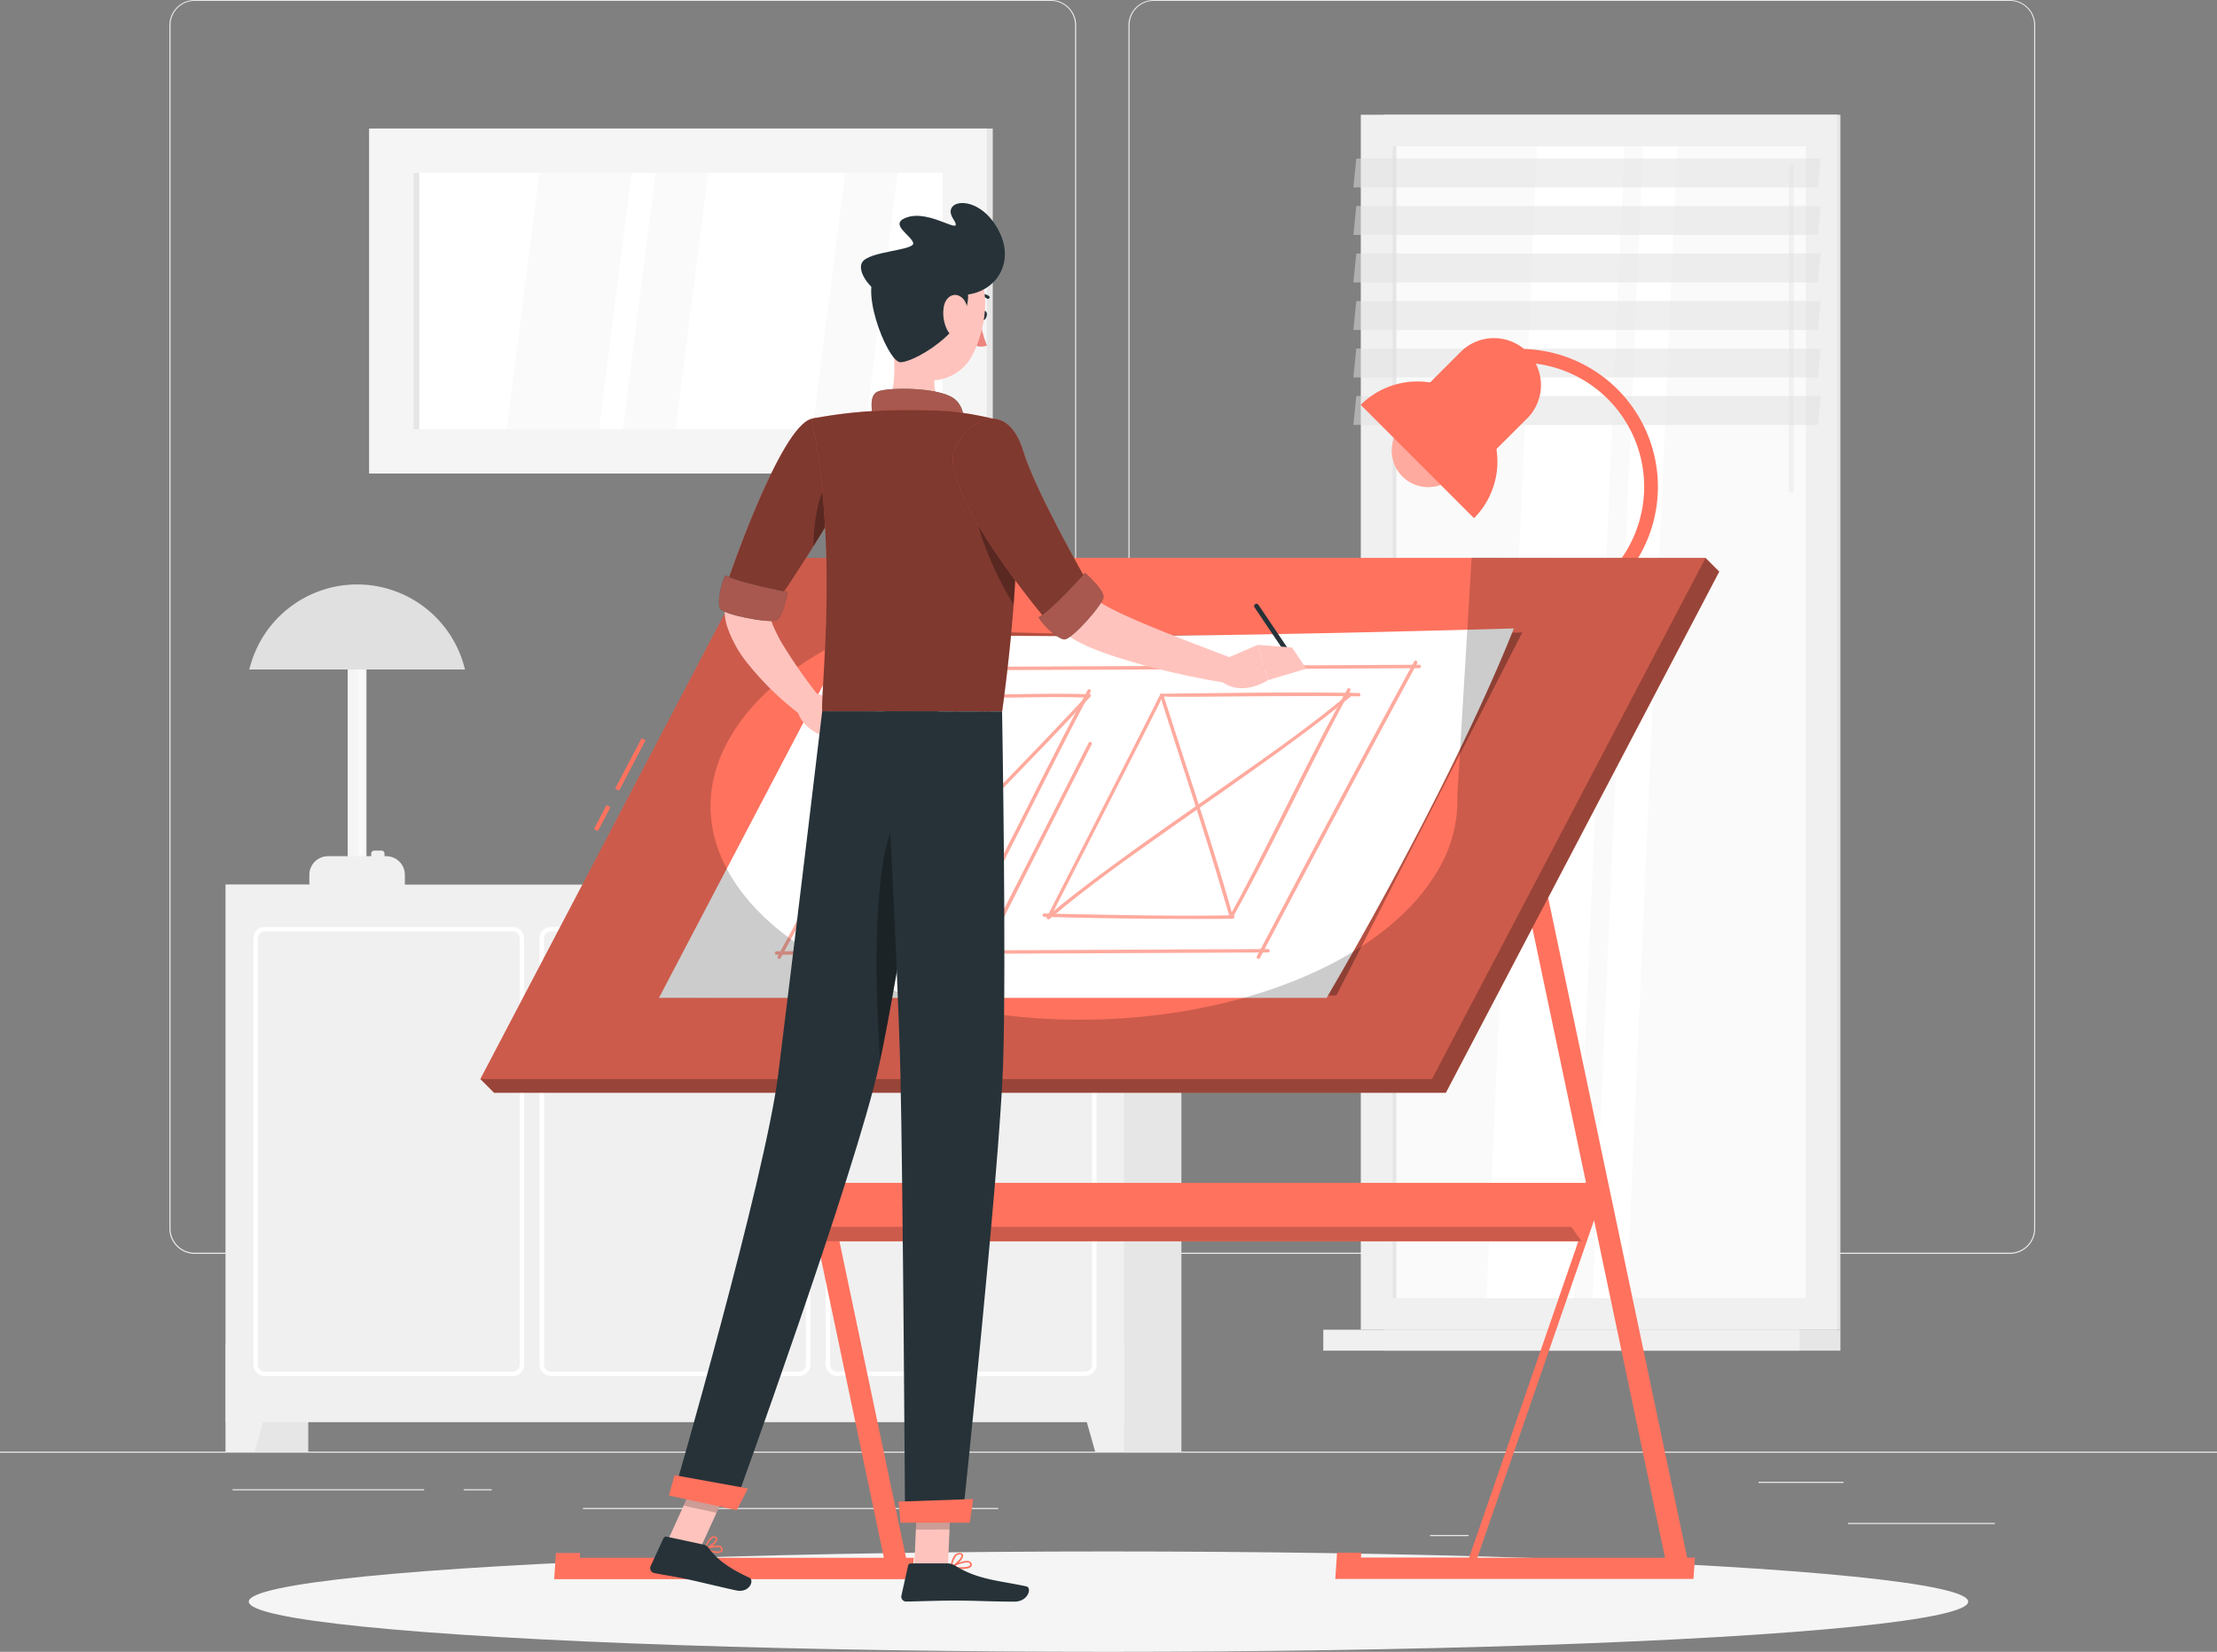 <svg xmlns="http://www.w3.org/2000/svg" width="543.908" height="405.277" viewBox="0 0 543.908 405.277">
  <rect x="0" y="0" width="543.908" height="405.277" fill="#808080" stroke="none"/>
  <g id="Designer-rafiki" transform="translate(0 -55)">
    <g id="freepik--background-complete--inject-20" transform="translate(0 55)">
      <rect id="Rectangle_66" data-name="Rectangle 66" width="543.908" height="0.272" transform="translate(0 356.151)" fill="#ebebeb"/>
      <rect id="Rectangle_67" data-name="Rectangle 67" width="36.028" height="0.272" transform="translate(453.38 373.654)" fill="#ebebeb"/>
      <rect id="Rectangle_68" data-name="Rectangle 68" width="9.453" height="0.272" transform="translate(350.854 376.613)" fill="#ebebeb"/>
      <rect id="Rectangle_69" data-name="Rectangle 69" width="20.875" height="0.272" transform="translate(431.417 363.559)" fill="#ebebeb"/>
      <rect id="Rectangle_70" data-name="Rectangle 70" width="46.983" height="0.272" transform="translate(57.067 365.387)" fill="#ebebeb"/>
      <rect id="Rectangle_71" data-name="Rectangle 71" width="6.886" height="0.272" transform="translate(113.742 365.387)" fill="#ebebeb"/>
      <rect id="Rectangle_72" data-name="Rectangle 72" width="101.907" height="0.272" transform="translate(143.015 369.977)" fill="#ebebeb"/>
      <path id="Path_273" data-name="Path 273" d="M254.457,362.635H44.411a6.211,6.211,0,0,1-6.2-6.211V61.157A6.211,6.211,0,0,1,44.411,55H254.457a6.211,6.211,0,0,1,6.211,6.211V356.423A6.211,6.211,0,0,1,254.457,362.635ZM44.411,55.218a5.939,5.939,0,0,0-5.929,5.939V356.423a5.939,5.939,0,0,0,5.929,5.939H254.457a5.95,5.95,0,0,0,5.939-5.939V61.157a5.95,5.95,0,0,0-5.939-5.939Z" transform="translate(3.355 -55)" fill="#ebebeb"/>
      <path id="Path_274" data-name="Path 274" d="M470.769,362.635H260.711a6.222,6.222,0,0,1-6.211-6.211V61.157A6.222,6.222,0,0,1,260.711,55H470.769a6.211,6.211,0,0,1,6.19,6.157V356.423A6.211,6.211,0,0,1,470.769,362.635ZM260.711,55.218a5.95,5.95,0,0,0-5.94,5.939V356.423a5.95,5.95,0,0,0,5.94,5.939H470.769a5.95,5.95,0,0,0,5.939-5.939V61.157a5.95,5.95,0,0,0-5.939-5.939Z" transform="translate(22.349 -55)" fill="#ebebeb"/>
      <rect id="Rectangle_73" data-name="Rectangle 73" width="20.255" height="139.099" transform="translate(75.625 356.151) rotate(180)" fill="#e6e6e6"/>
      <path id="Path_275" data-name="Path 275" d="M58.025,384.534H50.9V358.1H65.509Z" transform="translate(4.47 -28.383)" fill="#f0f0f0"/>
      <rect id="Rectangle_74" data-name="Rectangle 74" width="20.255" height="139.099" transform="translate(289.838 356.151) rotate(180)" fill="#e6e6e6"/>
      <rect id="Rectangle_75" data-name="Rectangle 75" width="220.435" height="131.887" transform="translate(275.805 348.928) rotate(180)" fill="#f0f0f0"/>
      <path id="Path_276" data-name="Path 276" d="M247.594,384.534h7.125V358.1H240.11Z" transform="translate(21.086 -28.383)" fill="#f0f0f0"/>
      <path id="Path_277" data-name="Path 277" d="M249.867,374.255H189.037a2.817,2.817,0,0,1-2.807-2.807V266.866a2.806,2.806,0,0,1,2.807-2.8h60.831a2.8,2.8,0,0,1,2.8,2.8V371.448a2.807,2.807,0,0,1-2.8,2.806Zm-60.831-109.1a1.708,1.708,0,0,0-1.719,1.708V371.448a1.719,1.719,0,0,0,1.719,1.719h60.831a1.708,1.708,0,0,0,1.708-1.719V266.866a1.708,1.708,0,0,0-1.708-1.708Z" transform="translate(16.354 -36.64)" fill="#fff"/>
      <path id="Path_278" data-name="Path 278" d="M185.316,374.255H124.486a2.807,2.807,0,0,1-2.8-2.807V266.866a2.8,2.8,0,0,1,2.8-2.8h60.831a2.807,2.807,0,0,1,2.807,2.8V371.448a2.817,2.817,0,0,1-2.807,2.806Zm-60.831-109.1a1.708,1.708,0,0,0-1.708,1.708V371.448a1.708,1.708,0,0,0,1.708,1.719h60.831a1.719,1.719,0,0,0,1.719-1.719V266.866a1.708,1.708,0,0,0-1.719-1.708Z" transform="translate(10.686 -36.64)" fill="#fff"/>
      <path id="Path_279" data-name="Path 279" d="M120.766,374.255H59.936a2.807,2.807,0,0,1-2.8-2.807V266.866a2.8,2.8,0,0,1,2.8-2.8h60.831a2.807,2.807,0,0,1,2.807,2.8V371.448a2.817,2.817,0,0,1-2.807,2.806Zm-60.831-109.1a1.708,1.708,0,0,0-1.708,1.708V371.448a1.708,1.708,0,0,0,1.708,1.719h60.831a1.719,1.719,0,0,0,1.719-1.719V266.866a1.708,1.708,0,0,0-1.719-1.708Z" transform="translate(5.018 -36.64)" fill="#fff"/>
      <rect id="Rectangle_76" data-name="Rectangle 76" width="112.143" height="298.084" transform="translate(451.52 326.236) rotate(180)" fill="#e6e6e6"/>
      <rect id="Rectangle_77" data-name="Rectangle 77" width="116.886" height="298.084" transform="translate(450.737 326.236) rotate(180)" fill="#f0f0f0"/>
      <rect id="Rectangle_78" data-name="Rectangle 78" width="112.143" height="5.134" transform="translate(451.52 331.382) rotate(180)" fill="#e6e6e6"/>
      <rect id="Rectangle_79" data-name="Rectangle 79" width="116.886" height="5.134" transform="translate(441.534 331.382) rotate(180)" fill="#f0f0f0"/>
      <rect id="Rectangle_80" data-name="Rectangle 80" width="282.604" height="101.417" transform="translate(443.013 35.898) rotate(90)" fill="#fafafa"/>
      <path id="Path_280" data-name="Path 280" d="M335.26,370.6,347.65,88h21.43L356.69,370.6Z" transform="translate(29.441 -52.102)" fill="#fff"/>
      <path id="Path_281" data-name="Path 281" d="M404.047,172.666a.6.6,0,0,0,.6-.6V92.657a.6.6,0,0,0-.6-.587.587.587,0,0,0-.587.587v79.411a.6.6,0,0,0,.588.6Z" transform="translate(35.43 -51.745)" fill="#f0f0f0"/>
      <path id="Path_282" data-name="Path 282" d="M359.19,370.6,371.58,88h8.354L367.555,370.6Z" transform="translate(31.543 -52.102)" fill="#fff"/>
      <rect id="Rectangle_81" data-name="Rectangle 81" width="282.604" height="0.979" transform="translate(342.586 35.887) rotate(90)" fill="#e6e6e6"/>
      <path id="Path_283" data-name="Path 283" d="M305.23,97.853H419.168l.718-7.093H305.937Z" transform="translate(26.804 -51.86)" fill="#e0e0e0" opacity="0.5"/>
      <path id="Path_284" data-name="Path 284" d="M305.23,108.563H419.168l.718-7.093H305.937Z" transform="translate(26.804 -50.919)" fill="#e0e0e0" opacity="0.5"/>
      <path id="Path_285" data-name="Path 285" d="M305.23,119.272H419.168l.718-7.082H305.937Z" transform="translate(26.804 -49.978)" fill="#e0e0e0" opacity="0.5"/>
      <path id="Path_286" data-name="Path 286" d="M305.23,129.993H419.168l.718-7.093H305.937Z" transform="translate(26.804 -49.037)" fill="#e0e0e0" opacity="0.5"/>
      <path id="Path_287" data-name="Path 287" d="M305.23,140.7H419.168l.718-7.093H305.937Z" transform="translate(26.804 -48.097)" fill="#e0e0e0" opacity="0.5"/>
      <path id="Path_288" data-name="Path 288" d="M305.23,151.413H419.168l.718-7.093H305.937Z" transform="translate(26.804 -47.156)" fill="#e0e0e0" opacity="0.5"/>
      <rect id="Rectangle_82" data-name="Rectangle 82" width="151.566" height="84.643" transform="translate(91.997 31.536)" fill="#e6e6e6"/>
      <rect id="Rectangle_83" data-name="Rectangle 83" width="151.566" height="84.643" transform="translate(90.55 31.536)" fill="#f5f5f5"/>
      <rect id="Rectangle_84" data-name="Rectangle 84" width="62.887" height="129.809" transform="translate(231.248 42.414) rotate(90)" fill="#fff"/>
      <path id="Path_289" data-name="Path 289" d="M114.28,156.888l8.017-62.9h22.627l-8.017,62.9Z" transform="translate(10.036 -51.576)" fill="#fafafa"/>
      <path id="Path_290" data-name="Path 290" d="M140.5,156.888l8.017-62.9H161.4l-8.017,62.9Z" transform="translate(12.338 -51.576)" fill="#fafafa"/>
      <path id="Path_291" data-name="Path 291" d="M183.26,156.888l8.017-62.9h12.88l-8.017,62.9Z" transform="translate(16.093 -51.576)" fill="#fafafa"/>
      <rect id="Rectangle_85" data-name="Rectangle 85" width="62.887" height="1.425" transform="translate(102.864 42.414) rotate(90)" fill="#e6e6e6"/>
      <rect id="Rectangle_86" data-name="Rectangle 86" width="4.601" height="54.565" transform="translate(240.81 157.44)" fill="#f5f5f5"/>
      <rect id="Rectangle_87" data-name="Rectangle 87" width="1.305" height="54.565" transform="translate(243.519 157.374)" fill="#fafafa"/>
      <path id="Path_292" data-name="Path 292" d="M217.3,248.11h14.218a4.58,4.58,0,0,1,4.58,4.58v2.524H212.71V252.69a4.58,4.58,0,0,1,4.58-4.58Z" transform="translate(18.679 -38.042)" fill="#f0f0f0"/>
      <rect id="Rectangle_88" data-name="Rectangle 88" width="5.2" height="3.253" rx="0.68" transform="translate(249.828 208.687) rotate(90)" fill="#f0f0f0"/>
      <path id="Path_293" data-name="Path 293" d="M252.094,207.684H199.15l.37-1.284a27.2,27.2,0,0,1,26.108-19.581h0A27.2,27.2,0,0,1,251.735,206.4Z" transform="translate(17.489 -43.424)" fill="#e0e0e0"/>
      <rect id="Rectangle_89" data-name="Rectangle 89" width="4.601" height="54.565" transform="translate(85.307 157.44)" fill="#f5f5f5"/>
      <rect id="Rectangle_90" data-name="Rectangle 90" width="1.305" height="54.565" transform="translate(88.026 157.374)" fill="#fafafa"/>
      <path id="Path_294" data-name="Path 294" d="M74.371,248.11h14.25a4.58,4.58,0,0,1,4.58,4.58v2.524H69.77V252.69a4.58,4.58,0,0,1,4.6-4.58Z" transform="translate(6.127 -38.042)" fill="#f0f0f0"/>
      <rect id="Rectangle_91" data-name="Rectangle 91" width="5.2" height="3.253" rx="0.68" transform="translate(94.325 208.698) rotate(90)" fill="#f0f0f0"/>
      <path id="Path_295" data-name="Path 295" d="M109.155,207.684H56.2l.381-1.284A27.2,27.2,0,0,1,82.688,186.82h0A27.2,27.2,0,0,1,108.8,206.4Z" transform="translate(4.935 -43.424)" fill="#e0e0e0"/>
    </g>
    <g id="freepik--Shadow--inject-20" transform="translate(61.037 435.649)">
      <ellipse id="freepik--path--inject-20" cx="210.917" cy="12.314" rx="210.917" ry="12.314" fill="#f5f5f5"/>
    </g>
    <g id="freepik--Table--inject-20" transform="translate(117.843 137.956)">
      <path id="Path_296" data-name="Path 296" d="M316.511,164.035h0a8.964,8.964,0,0,1,0-12.651l4.242-4.242a8.964,8.964,0,0,1,12.651,0h0a8.975,8.975,0,0,1,0,12.64l-4.253,4.253a8.974,8.974,0,0,1-12.64,0Z" transform="translate(-90.278 -130.094)" fill="#ff725e"/>
      <path id="Path_297" data-name="Path 297" d="M316.511,164.035h0a8.964,8.964,0,0,1,0-12.651l4.242-4.242a8.964,8.964,0,0,1,12.651,0h0a8.975,8.975,0,0,1,0,12.64l-4.253,4.253a8.974,8.974,0,0,1-12.64,0Z" transform="translate(-90.278 -130.094)" fill="#fff" opacity="0.4"/>
      <path id="Path_298" data-name="Path 298" d="M322.062,159.261h0a11.553,11.553,0,0,1,0-16.317l8.311-8.311a11.553,11.553,0,0,1,16.317,0h0a11.542,11.542,0,0,1,0,16.317l-8.333,8.311A11.574,11.574,0,0,1,322.062,159.261Z" transform="translate(-89.857 -131.259)" fill="#ff725e"/>
      <path id="Path_299" data-name="Path 299" d="M334.685,146.773h0a19.711,19.711,0,0,0-27.8,0l27.8,27.815A19.733,19.733,0,0,0,334.685,146.773Z" transform="translate(-90.894 -130.4)" fill="#ff725e"/>
      <path id="Path_300" data-name="Path 300" d="M342.957,201.352a1.686,1.686,0,1,1,0-3.372,30.459,30.459,0,0,0,0-60.918,1.686,1.686,0,1,1,0-3.361,33.828,33.828,0,1,1,0,67.657Z" transform="translate(-87.886 -131.045)" fill="#ff725e"/>
      <path id="Path_301" data-name="Path 301" d="M387.479,421.1,348.992,238.35l-5.145,1.4,19.983,94.858-29.839,86.438H307.438l.076-1.186h-5.929l-.435,6.429h87.874l.359-5.243Zm-22.844-82.815L382.04,421.1H336Z" transform="translate(-91.397 -121.855)" fill="#ff725e"/>
      <path id="Path_302" data-name="Path 302" d="M211.308,421.1,172.865,238.4l-5.145,1.4,19.972,94.858L157.853,421.1H131.267l.087-1.186h-5.939l-.424,6.429h87.863l.359-5.243Zm-22.844-82.815L205.869,421.1H159.811Z" transform="translate(-106.867 -121.85)" fill="#ff725e"/>
      <path id="Path_303" data-name="Path 303" d="M377.1,321.78l-4.95,14.327H180.99l4.939-14.327Z" transform="translate(-101.949 -114.528)" fill="#ff725e"/>
      <path id="Path_304" data-name="Path 304" d="M369.782,331.71l2.578,3.525H181.2l-2.578-3.525Z" transform="translate(-102.157 -113.656)" fill="#ff725e"/>
      <path id="Path_305" data-name="Path 305" d="M369.782,331.71l2.578,3.525H181.2l-2.578-3.525Z" transform="translate(-102.157 -113.656)" opacity="0.2"/>
      <path id="Path_306" data-name="Path 306" d="M345.2,312.064H111.713l-3.383-3.372L408.9,180.83l3.372,3.372Z" transform="translate(-108.33 -126.906)" fill="#ff725e"/>
      <path id="Path_307" data-name="Path 307" d="M345.2,312.064H111.713l-3.383-3.372L408.9,180.83l3.372,3.372Z" transform="translate(-108.33 -126.906)" opacity="0.4"/>
      <rect id="Rectangle_92" data-name="Rectangle 92" width="13.957" height="1.088" transform="translate(33.088 110.523) rotate(-62.34)" fill="#ff725e"/>
      <rect id="Rectangle_93" data-name="Rectangle 93" width="6.636" height="1.088" transform="translate(27.874 120.46) rotate(-62.34)" fill="#ff725e"/>
      <path id="Path_308" data-name="Path 308" d="M341.819,308.692H108.33L175.416,180.83H408.9Z" transform="translate(-108.33 -126.906)" fill="#ff725e"/>
      <path id="Path_309" data-name="Path 309" d="M314.73,286.854l-165.25.587L198.366,196c39.161,2.807,97.816,3.068,161.976,1.795Z" transform="translate(-104.716 -125.574)" opacity="0.3"/>
      <path id="Path_310" data-name="Path 310" d="M312.423,287.377H148.62l47.059-89.7c50.453,1.871,104.485.674,162.683-.936C349.344,219.345,332.983,252.143,312.423,287.377Z" transform="translate(-104.792 -125.509)" fill="#fff"/>
      <g id="Group_184" data-name="Group 184" transform="translate(72.253 78.408)" opacity="0.6">
        <path id="Path_311" data-name="Path 311" d="M175.174,270.453q23.094-.131,46.189-.218l49.55-.228,24.878-.12a.424.424,0,0,0,0-.838l-46.189.218-49.55.218-24.878.12a.424.424,0,0,0,0,.849Z" transform="translate(-174.75 -197.566)" fill="#ff725e"/>
        <path id="Path_312" data-name="Path 312" d="M284.215,276.983q14.805-28.174,29.882-56.218l8.7-16.143c.261-.479-.468-.9-.729-.435q-15.229,28.033-30.1,56.218-4.275,8.083-8.507,16.154c-.25.479.468.9.729.424Z" transform="translate(-165.208 -203.28)" fill="#ff725e"/>
        <path id="Path_313" data-name="Path 313" d="M329.909,204.93q-23.2.131-46.4.218l-50.137.228-24.8.12a.424.424,0,1,0,0,.848q23.2-.131,46.4-.218l50.137-.228,24.8-.12a.424.424,0,1,0,0-.848Z" transform="translate(-171.817 -203.197)" fill="#ff725e"/>
        <path id="Path_314" data-name="Path 314" d="M214.381,203.547q-14.947,28.49-30.209,56.838-4.351,8.126-8.768,16.23c-.261.479.468.9.729.424q15.36-28.283,30.459-56.828,4.286-8.115,8.55-16.241c.261-.479-.468-.9-.729-.424Z" transform="translate(-174.697 -203.337)" fill="#ff725e"/>
        <path id="Path_315" data-name="Path 315" d="M226.436,265.485l17-33.527,4.58-9.007c.25-.479-.479-.914-.729-.424l-17.547,34.484-4.079,8c-.239.49.49.914.729.424Z" transform="translate(-170.283 -201.671)" fill="#ff725e"/>
        <path id="Path_316" data-name="Path 316" d="M189.333,263.736l9.79-19.254c.239-.49-.49-.914-.729-.435l-9.79,19.265c-.239.49.49.914.729.424Z" transform="translate(-173.538 -199.78)" fill="#ff725e"/>
        <path id="Path_317" data-name="Path 317" d="M278.063,266.548c8.148-14.7,15.338-29.9,23.062-44.829,1.893-3.655,3.807-7.31,5.809-10.878.261-.479-.468-.9-.729-.424-8.148,14.686-15.349,29.9-23.062,44.818-1.893,3.666-3.807,7.31-5.809,10.878-.261.468.457.9.729.424Z" transform="translate(-165.746 -202.734)" fill="#ff725e"/>
        <path id="Path_318" data-name="Path 318" d="M236.973,266.353c7.4-14.544,14.87-29.066,22.246-43.621l2.5-4.939,1.349-2.665.664-1.327c.185-.359.468-1.36.838-1.556a5.917,5.917,0,0,1,1.643,0h6.527q9.932-.1,19.853-.163c6.69,0,13.369-.054,20.059.065a.424.424,0,0,0,0-.838c-16.132-.283-32.276,0-48.4.185a.424.424,0,0,0-.37.207c-9.116,18.156-18.428,36.213-27.641,54.315-.25.49.479.914.729.424Z" transform="translate(-169.354 -202.647)" fill="#ff725e"/>
        <path id="Path_319" data-name="Path 319" d="M279.506,266.128c-3.971-14.3-8.7-28.392-13.25-42.512q-1.925-5.961-3.829-11.912c-.163-.522-.979-.3-.816.218,4.6,14.479,9.431,28.892,13.859,43.426q1.632,5.483,3.263,11.009a.424.424,0,0,0,.816-.228Z" transform="translate(-167.124 -202.628)" fill="#ff725e"/>
        <path id="Path_320" data-name="Path 320" d="M310.328,211.339c-8.985,7.615-18.623,14.359-28.229,21.125-10.4,7.321-20.886,14.511-31.1,22.072-5.047,3.731-10.041,7.549-14.827,11.607-.413.348.185.946.6.6,9.159-7.756,18.972-14.718,28.773-21.637,10.323-7.288,20.756-14.435,30.938-21.93,4.917-3.612,9.79-7.31,14.446-11.237C311.339,211.578,310.741,210.991,310.328,211.339Z" transform="translate(-169.368 -202.644)" fill="#ff725e"/>
        <path id="Path_321" data-name="Path 321" d="M235.489,261.858c12.445.359,24.889.5,37.334.511,3,0,6.016,0,9.018-.065a.424.424,0,0,0,0-.838c-12.477.239-25.02,0-37.464-.239-2.959-.065-5.929-.12-8.887-.207a.424.424,0,0,0,0,.838Z" transform="translate(-169.447 -198.271)" fill="#ff725e"/>
        <path id="Path_322" data-name="Path 322" d="M219.663,266.811c7.93-14.762,15.229-29.828,22.92-44.731q2.839-5.526,5.765-11.009c.25-.479-.479-.9-.729-.424-7.93,14.762-15.229,29.828-22.92,44.731-1.893,3.688-3.8,7.365-5.765,11.009-.25.479.479.9.729.424Z" transform="translate(-170.874 -202.713)" fill="#ff725e"/>
        <path id="Path_323" data-name="Path 323" d="M198.13,266.535q7.441-14.62,14.9-29.23l7.441-14.62c1.218-2.382,2.426-4.776,3.633-7.158.392-.783.99-2.763,1.838-3.1a7.059,7.059,0,0,1,2.176,0h2.415c6.309-.109,12.63-.228,18.95,0a.425.425,0,0,0,0-.848c-8.017-.25-16.034,0-24.041.12a.424.424,0,0,0-.37.207c-9.149,18.134-18.428,36.213-27.641,54.315-.25.479.479.914.729.424Z" transform="translate(-172.762 -202.623)" fill="#ff725e"/>
        <path id="Path_324" data-name="Path 324" d="M219.729,266.5c1.621-18.156,2.535-36.355,4.21-54.5.054-.544-.783-.544-.838,0-1.675,18.145-2.589,36.344-4.221,54.5a.425.425,0,0,0,.848,0Z" transform="translate(-170.875 -202.612)" fill="#ff725e"/>
        <path id="Path_325" data-name="Path 325" d="M249.621,211.59c-13.489,14.555-27.5,28.61-41.2,42.958q-5.6,5.842-11.1,11.781c-.37.392.228.99.6.587,13.565-14.686,27.685-28.86,41.511-43.306q5.439-5.678,10.78-11.422c.37-.392-.228-.99-.6-.6Z" transform="translate(-172.777 -202.623)" fill="#ff725e"/>
        <path id="Path_326" data-name="Path 326" d="M197.143,262.068c8.017.392,16.078.74,24.106.511a.419.419,0,0,0,0-.838c-8.028.218-16.089-.12-24.106-.511A.419.419,0,0,0,197.143,262.068Z" transform="translate(-172.819 -198.253)" fill="#ff725e"/>
        <path id="Path_327" data-name="Path 327" d="M209.034,216.388a2.948,2.948,0,0,0-.337,2.241,1.958,1.958,0,0,0,1.392,1.305,5.439,5.439,0,0,0,4.482-1.294,4.678,4.678,0,0,0,1.915-4.014,2.535,2.535,0,0,0-2.7-2.176,3.905,3.905,0,0,0-2.426,1.229,12.793,12.793,0,0,0-1,1.033,2.546,2.546,0,0,0-.642,1.088c-.1.533.718.761.816.228a3.56,3.56,0,0,1,1.088-1.469,4.906,4.906,0,0,1,1.523-1.153,1.773,1.773,0,0,1,2.415,1.088,3.448,3.448,0,0,1-1.088,3.111,5.439,5.439,0,0,1-3.481,1.653,1.577,1.577,0,0,1-1.436-.555,1.871,1.871,0,0,1,.141-1.828c.25-.479-.479-.9-.729-.424Z" transform="translate(-171.777 -202.537)" fill="#ff725e"/>
      </g>
      <path id="Path_328" data-name="Path 328" d="M408.9,180.835,341.852,308.7H108.33l67.086-127.862h66.933l-34.114,15.632h-.076c-17.405,6.342-31.318,16.056-38.433,28.185-16.317,27.783,9.323,57.654,57.219,66.814s99.916-6.027,116.2-33.809a33.287,33.287,0,0,0,4.873-18.493l3.514-58.394Z" transform="translate(-108.33 -126.911)" opacity="0.2"/>
    </g>
    <g id="freepik--Character--inject-20" transform="translate(159.507 104.815)">
      <path id="Path_329" data-name="Path 329" d="M192.336,161.606c-2.817,4.971-5.678,10.128-8.409,15.229s-5.439,10.247-7.68,15.382c-.587,1.284-1.088,2.556-1.61,3.829h0a.318.318,0,0,1-.065.174,4.178,4.178,0,0,0,0,.979,13.055,13.055,0,0,0,.99,3.068c.5,1.088,1.088,2.3,1.751,3.459a126.372,126.372,0,0,0,9.725,13.891l-4.243,4.514a72.568,72.568,0,0,1-13.532-12.912,29.61,29.61,0,0,1-5.211-9.268,14.6,14.6,0,0,1-.631-3.4,11.968,11.968,0,0,1,.065-2.045,9.791,9.791,0,0,1,.174-1.088,2.693,2.693,0,0,1,.141-.566l.141-.49c.5-1.5.979-3.024,1.523-4.482a172.842,172.842,0,0,1,7.288-16.774c2.73-5.439,5.57-10.65,8.7-15.893Z" transform="translate(-145.157 -96.015)" fill="#ffc3bd"/>
      <path id="Path_330" data-name="Path 330" d="M184.018,211.26l5.787,1.893-4.863,8.2s-4.264-1.925-5.113-5.831Z" transform="translate(-143.715 -91.093)" fill="#ffc3bd"/>
      <path id="Path_331" data-name="Path 331" d="M197.311,216.176l-5.646,6.32-7.125-1.284,4.863-8.2Z" transform="translate(-143.301 -90.939)" fill="#ffc3bd"/>
      <path id="Path_332" data-name="Path 332" d="M221.085,126.08c-.163.642,0,1.251.468,1.36s.892-.326,1.088-.968,0-1.262-.468-1.371S221.248,125.428,221.085,126.08Z" transform="translate(-140.097 -98.661)" fill="#263238"/>
      <path id="Path_333" data-name="Path 333" d="M221.2,127.14a23.8,23.8,0,0,0,1.664,6.3,3.851,3.851,0,0,1-3.263-.207Z" transform="translate(-140.222 -98.48)" fill="#ed847e"/>
      <path id="Path_334" data-name="Path 334" d="M219.779,122.233a.392.392,0,0,1,0-.718,3.873,3.873,0,0,1,3.557.283.413.413,0,0,1,.1.555.392.392,0,0,1-.544.087h0a3.122,3.122,0,0,0-2.828-.2A.37.37,0,0,1,219.779,122.233Z" transform="translate(-140.227 -99.001)" fill="#263238"/>
      <path id="Path_335" data-name="Path 335" d="M200.84,128.32c1.186,6.037,2.371,17.1-1.86,21.125,0,0,1.653,6.135,12.869,6.135,12.347,0,5.907-6.135,5.907-6.135-6.744-1.6-6.527-6.6-5.439-11.292Z" transform="translate(-142.033 -98.377)" fill="#ffc3bd"/>
      <path id="Path_336" data-name="Path 336" d="M197.125,151.295c-.577-3.263-1.218-6.962.914-7.908,2.339-1.088,14.631-1.153,18.6,1.588s2.176,9.051,2.176,9.051Z" transform="translate(-142.245 -97.115)" fill="#263238"/>
      <path id="Path_337" data-name="Path 337" d="M197.125,151.295c-.577-3.263-1.218-6.962.914-7.908,2.339-1.088,14.631-1.153,18.6,1.588s2.176,9.051,2.176,9.051Z" transform="translate(-142.245 -97.115)" fill="#ff725e" opacity="0.6"/>
      <path id="Path_338" data-name="Path 338" d="M161.045,405.3a2.643,2.643,0,0,0,2.056-.109.794.794,0,0,0,.2-.914.925.925,0,0,0-.511-.577c-1.088-.533-3.666.511-3.775.566a.207.207,0,0,0-.131.174.185.185,0,0,0,.12.174,9.593,9.593,0,0,0,2.045.685Zm1.349-1.316.228.076a.533.533,0,0,1,.294.337c.109.348,0,.457-.065.49-.446.381-2.089,0-3.263-.435a6.419,6.419,0,0,1,2.807-.413Z" transform="translate(-145.555 -74.207)" fill="#ff725e"/>
      <path id="Path_339" data-name="Path 339" d="M159.013,404.818h.087c.936-.272,2.937-1.686,2.959-2.622a.631.631,0,0,0-.5-.631,1.088,1.088,0,0,0-.87.065c-1.088.566-1.795,2.85-1.828,2.948a.2.2,0,0,0,.054.2.207.207,0,0,0,.1.043Zm2.328-2.926h.087c.239.076.239.2.239.25,0,.555-1.327,1.664-2.3,2.121a4.688,4.688,0,0,1,1.5-2.328.728.728,0,0,1,.5-.043Z" transform="translate(-145.557 -74.387)" fill="#ff725e"/>
      <path id="Path_340" data-name="Path 340" d="M217.044,409.041c1.088,0,2.078-.152,2.426-.62a.74.74,0,0,0,0-.859.968.968,0,0,0-.62-.457c-1.371-.37-4.253,1.273-4.351,1.338a.2.2,0,0,0-.1.207.207.207,0,0,0,.152.163,15.223,15.223,0,0,0,2.491.228Zm1.305-1.6a1.4,1.4,0,0,1,.381,0,.6.6,0,0,1,.381.272c.141.239.087.359,0,.435-.392.533-2.48.544-4.014.326a8.887,8.887,0,0,1,3.22-1.033Z" transform="translate(-140.679 -73.9)" fill="#ff725e"/>
      <path id="Path_341" data-name="Path 341" d="M214.556,408.97h.076c.99-.446,2.97-2.176,2.817-3.166,0-.218-.2-.49-.729-.544a1.436,1.436,0,0,0-1.088.337c-1.088.859-1.273,3.089-1.273,3.176a.2.2,0,0,0,.076.185A.218.218,0,0,0,214.556,408.97Zm2.012-3.35h.109c.359,0,.381.174.392.218.087.555-1.251,1.958-2.274,2.578a4.623,4.623,0,0,1,1.088-2.545,1.088,1.088,0,0,1,.685-.25Z" transform="translate(-140.683 -74.057)" fill="#ff725e"/>
      <path id="Path_342" data-name="Path 342" d="M206.19,410.034h8.257l.816-19.124h-8.246Z" transform="translate(-141.4 -75.317)" fill="#ffc3bd"/>
      <path id="Path_343" data-name="Path 343" d="M150.57,403.968l8.061,1.751,8.1-17.808-8.072-1.751Z" transform="translate(-146.284 -75.734)" fill="#ffc3bd"/>
      <path id="Path_344" data-name="Path 344" d="M159.76,403.549l-9.072-1.958a.718.718,0,0,0-.8.4l-3.144,6.821a1.218,1.218,0,0,0,.87,1.7c3.176.631,4.754.772,8.7,1.643,2.458.533,8,1.882,11.379,2.611s4.558-2.524,3.263-3.122c-5.918-2.709-8.387-5.091-10-7.31a2,2,0,0,0-1.2-.783Z" transform="translate(-146.63 -74.38)" fill="#263238"/>
      <path id="Path_345" data-name="Path 345" d="M214.648,407.61H205.63a.707.707,0,0,0-.7.566l-1.632,7.332a1.2,1.2,0,0,0,1.186,1.469c3.263-.054,7.952-.239,12.042-.239,4.776,0,8.9.261,14.511.261,3.383,0,4.351-3.427,2.9-3.742-6.451-1.414-11.727-1.566-17.307-5A3.883,3.883,0,0,0,214.648,407.61Z" transform="translate(-141.656 -73.85)" fill="#263238"/>
      <path id="Path_346" data-name="Path 346" d="M229.79,156.91c2.687,6.059,5.624,12.281,8.7,18.232,1.534,2.981,3.133,5.918,4.786,8.7a78.011,78.011,0,0,0,5.287,7.941l.7.87c.174.163,0,.087.272.283a10.1,10.1,0,0,0,1.392,1.023,43.129,43.129,0,0,0,4.036,2.176c2.915,1.4,6.016,2.752,9.159,4.025,6.277,2.556,12.738,5,19.156,7.452l-1.566,6a198.289,198.289,0,0,1-20.669-4.46c-3.416-.979-6.831-1.98-10.28-3.263a48.779,48.779,0,0,1-5.309-2.328,21.584,21.584,0,0,1-2.926-1.828,13.577,13.577,0,0,1-1.654-1.469l-1.012-1.088a73.678,73.678,0,0,1-6.777-8.953c-2.012-3.035-3.829-6.135-5.57-9.268a190.753,190.753,0,0,1-9.246-19.243Z" transform="translate(-140.339 -95.866)" fill="#ffc3bd"/>
      <path id="Path_347" data-name="Path 347" d="M184.723,149.48C176.989,151.254,164,189.675,164,189.675l12.64,4.2s12.9-19.113,17.285-28.283C198.506,155.9,192.642,147.664,184.723,149.48Z" transform="translate(-145.105 -96.541)" fill="#ff725e"/>
      <path id="Path_348" data-name="Path 348" d="M184.723,149.48C176.989,151.254,164,189.675,164,189.675l12.64,4.2s12.9-19.113,17.285-28.283C198.506,155.9,192.642,147.664,184.723,149.48Z" transform="translate(-145.105 -96.541)" opacity="0.5"/>
      <path id="Path_349" data-name="Path 349" d="M179,188.873s-12.39-2.361-15.229-4.123c-.99,1.436-2.176,6.636-1.371,8.169s12.347,3.742,13.913,2.839S179,188.873,179,188.873Z" transform="translate(-145.269 -93.421)" fill="#263238"/>
      <path id="Path_350" data-name="Path 350" d="M179,188.873s-12.39-2.361-15.229-4.123c-.99,1.436-2.176,6.636-1.371,8.169s12.347,3.742,13.913,2.839S179,188.873,179,188.873Z" transform="translate(-145.269 -93.421)" fill="#ff725e" opacity="0.6"/>
      <path id="Path_351" data-name="Path 351" d="M188.029,162.016c-2.361,2.361-4.5,9.062-4.569,17.579,2.73-4.351,5.548-9.018,7.517-12.749C190.041,163.485,189,161.081,188.029,162.016Z" transform="translate(-143.396 -95.435)" opacity="0.3"/>
      <path id="Path_352" data-name="Path 352" d="M229.3,150.058s8.79,9.921.49,71.361H185.639c-.3-6.777,3.949-39.847-2.589-71.8a114.907,114.907,0,0,1,14.783-1.871,163.688,163.688,0,0,1,18.776,0,82.752,82.752,0,0,1,12.695,2.306Z" transform="translate(-143.432 -96.694)" fill="#ff725e"/>
      <path id="Path_353" data-name="Path 353" d="M229.3,150.058s8.79,9.921.49,71.361H185.639c-.3-6.777,3.949-39.847-2.589-71.8a114.907,114.907,0,0,1,14.783-1.871,163.688,163.688,0,0,1,18.776,0,82.752,82.752,0,0,1,12.695,2.306Z" transform="translate(-143.432 -96.694)" opacity="0.5"/>
      <path id="Path_354" data-name="Path 354" d="M219.55,167.89c.838,8.964,6.527,20.342,9.856,25.5.435-5.918.664-11.074.729-15.578Z" transform="translate(-140.227 -94.902)" opacity="0.3"/>
      <path id="Path_355" data-name="Path 355" d="M215.575,156.283c-5.319,10.062,22.453,42.784,22.453,42.784l9.7-9.845s-12.6-22.028-15.556-31.8C228.52,145.35,219.621,148.625,215.575,156.283Z" transform="translate(-140.635 -96.523)" fill="#ff725e"/>
      <path id="Path_356" data-name="Path 356" d="M215.575,156.283c-5.319,10.062,22.453,42.784,22.453,42.784l9.7-9.845s-12.6-22.028-15.556-31.8C228.52,145.35,219.621,148.625,215.575,156.283Z" transform="translate(-140.635 -96.523)" opacity="0.5"/>
      <path id="Path_357" data-name="Path 357" d="M245.639,184.22s-8.42,9.388-11.379,10.878c.718,1.588,4.536,5.319,6.288,5.439s9.584-8.637,9.616-10.443S245.639,184.22,245.639,184.22Z" transform="translate(-138.935 -93.468)" fill="#263238"/>
      <path id="Path_358" data-name="Path 358" d="M245.639,184.22s-8.42,9.388-11.379,10.878c.718,1.588,4.536,5.319,6.288,5.439s9.584-8.637,9.616-10.443S245.639,184.22,245.639,184.22Z" transform="translate(-138.935 -93.468)" fill="#ff725e" opacity="0.6"/>
      <path id="Path_359" data-name="Path 359" d="M276.32,203.9l8-3.448,2.491,8.7s-6.1,3.992-10.987.5Z" transform="translate(-135.285 -92.042)" fill="#ffc3bd"/>
      <path id="Path_360" data-name="Path 360" d="M292.619,205.387h0a.577.577,0,0,1-.794-.152l-8.877-13.163a.566.566,0,0,1,.152-.794h0a.566.566,0,0,1,.794.152l8.877,13.163a.566.566,0,0,1-.152.794Z" transform="translate(-134.668 -92.857)" fill="#263238"/>
      <path id="Path_361" data-name="Path 361" d="M292.061,201.093l3.514,5.2-9.453,2.828-2.491-8.681Z" transform="translate(-134.599 -92.043)" fill="#ffc3bd"/>
      <path id="Path_362" data-name="Path 362" d="M215.231,390.92l-.413,9.856H206.55l.424-9.856Z" transform="translate(-141.368 -75.316)" opacity="0.2"/>
      <path id="Path_363" data-name="Path 363" d="M158.347,386.17l8.072,1.74-4.177,9.181-8.072-1.751Z" transform="translate(-145.968 -75.733)" opacity="0.2"/>
      <path id="Path_364" data-name="Path 364" d="M201.765,120.4c-1.545,8.05-2.861,12.684.1,17.775,4.449,7.615,15.153,6.527,19.069-.881,3.535-6.679,5.439-18.71-1.479-23.856a11.172,11.172,0,0,0-17.688,6.962Z" transform="translate(-141.935 -99.879)" fill="#ffc3bd"/>
      <path id="Path_365" data-name="Path 365" d="M198.906,116.206c5.82-1.9,16.85-6,20.745,3.361s-11.966,19.146-16,19.156C200.407,138.756,192.51,118.381,198.906,116.206Z" transform="translate(-142.253 -99.664)" fill="#263238"/>
      <path id="Path_366" data-name="Path 366" d="M211.227,121.284c11.4,6.255,21.756-2.741,17.133-12.912s-14.729-8.7-11.585-3.742-5.548-2.556-11.553-.239c-4.21,1.621,1.251,4.264,1.762,6.179s-11.02,1.969-12.553,4.841,4,8.855,6.842,7.919S209.215,120.164,211.227,121.284Z" transform="translate(-142.456 -100.794)" fill="#263238"/>
      <path id="Path_367" data-name="Path 367" d="M212.893,124.283a9.2,9.2,0,0,0,.849,5.885c1.229,2.371,3.361,1.664,4.286-.587.838-2.034,1.2-5.711-.653-7.332S213.371,121.879,212.893,124.283Z" transform="translate(-140.825 -98.974)" fill="#ffc3bd"/>
      <path id="Path_368" data-name="Path 368" d="M216.871,215.453s-9.366,63.093-14.511,86.721c-5.635,25.89-35.746,108.858-35.746,108.858l-14.783-3.2s22.55-77.681,25.76-103.343c3.492-27.815,10.791-89.07,10.791-89.07Z" transform="translate(-146.174 -90.728)" fill="#263238"/>
      <path id="Path_369" data-name="Path 369" d="M170.235,390.973c.065,0-2.752,5.341-2.752,5.341l-16.633-3.6,1.4-4.993Z" transform="translate(-146.26 -75.597)" fill="#ff725e"/>
      <path id="Path_370" data-name="Path 370" d="M206.924,236.117c-10.878,2.121-9.692,42.523-8.387,63.3,3.122-14.685,7.7-42.947,10.824-63.006a3.742,3.742,0,0,0-2.437-.294Z" transform="translate(-142.145 -88.918)" opacity="0.3"/>
      <path id="Path_371" data-name="Path 371" d="M228.341,215.45s1.088,61.723.239,86.895c-.914,26.184-10.03,111.925-10.03,111.925H204.54s-.522-84.208-1.142-109.924c-.674-28.033-4.058-88.9-4.058-88.9Z" transform="translate(-142.002 -90.725)" fill="#263238"/>
      <path id="Path_372" data-name="Path 372" d="M220.924,393.1c.065,0-.794,5.809-.794,5.809H203.117l-.457-5.178Z" transform="translate(-141.71 -75.125)" fill="#ff725e"/>
    </g>
  </g>
</svg>
